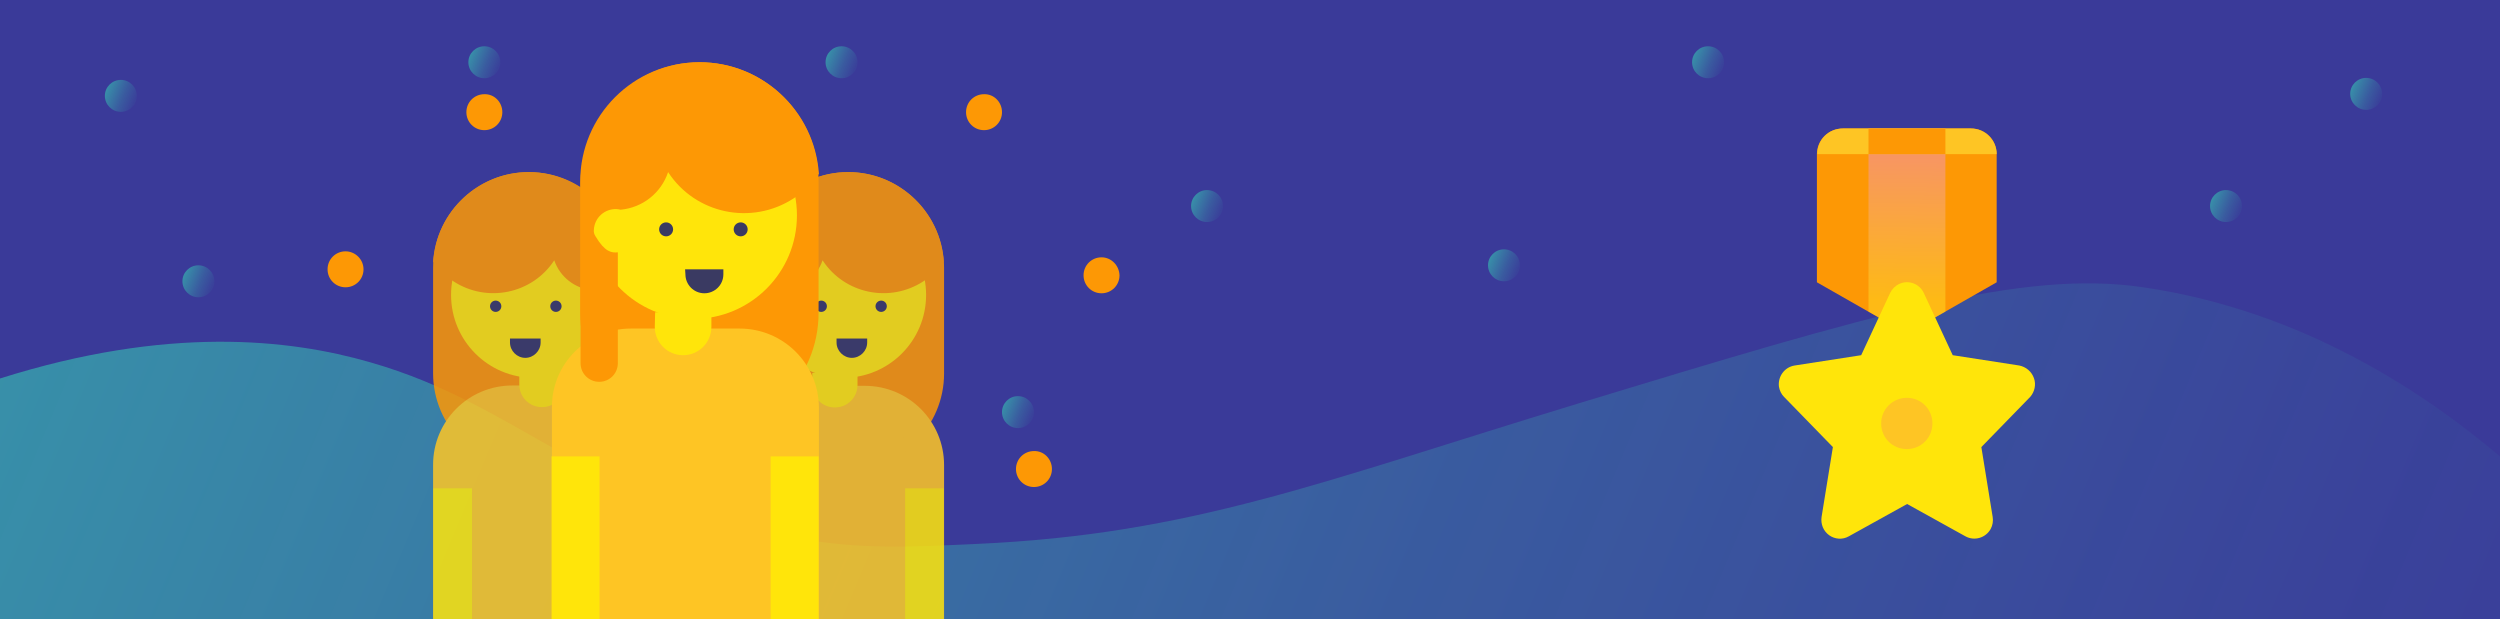 <svg xmlns="http://www.w3.org/2000/svg" xmlns:xlink="http://www.w3.org/1999/xlink" id="Layer_1" x="0" y="0" version="1.1" viewBox="0 0 751 186" xml:space="preserve" style="enable-background:new 0 0 751 186"><style type="text/css">.st0{clip-path:url(#SVGID_2_)}.st1{clip-path:url(#SVGID_4_)}.st2{opacity:.15;fill:#00ffc2;enable-background:new}.st3{fill:#3a3a99}.st4{fill:url(#SVGID_5_)}.st5{opacity:.85}.st6{fill:#fd9805}.st7{fill:#fec524}.st8{fill:#ffe50a}.st9{fill:#3a3a62}.st10{opacity:.43;fill:url(#SVGID_6_);enable-background:new}.st11{fill:url(#SVGID_7_)}.st12{fill:url(#SVGID_8_)}.st13{fill:url(#SVGID_9_)}.st14{fill:url(#SVGID_10_)}.st15{fill:url(#SVGID_11_)}.st16{fill:url(#SVGID_12_)}.st17{fill:url(#SVGID_13_)}.st18{fill:url(#SVGID_14_)}.st19{fill:url(#SVGID_15_)}.st20{fill:url(#SVGID_16_)}</style><title>Asset 10</title><g><g><g id="Layer_2"><defs><rect id="SVGID_1_" width="751" height="186" x="0"/></defs><clipPath id="SVGID_2_"><use xlink:href="#SVGID_1_" style="overflow:visible"/></clipPath><g id="Layer_1-2" class="st0"><g><defs><rect id="SVGID_3_" width="1440" height="4454" x="-540" y="-2630"/></defs><clipPath id="SVGID_4_"><use xlink:href="#SVGID_3_" style="overflow:visible"/></clipPath><g class="st1"><rect width="761" height="196" x="-5" y="-5" class="st2"/></g></g><rect width="751" height="186" x="0" class="st3"/><linearGradient id="SVGID_5_" x1="1318.091" x2="-135.479" y1="-2762.809" y2="-2154.989" gradientTransform="matrix(1 0 0 -1 -535 -2437)" gradientUnits="userSpaceOnUse"><stop offset="0" style="stop-color:#38ffbf;stop-opacity:0"/><stop offset=".09" style="stop-color:#38ffbf;stop-opacity:5.000000e-02"/><stop offset=".25" style="stop-color:#37ffbf;stop-opacity:.17"/><stop offset=".46" style="stop-color:#35ffbe;stop-opacity:.38"/><stop offset=".72" style="stop-color:#33ffbe;stop-opacity:.66"/><stop offset="1" style="stop-color:#30ffbd"/></linearGradient><path d="M751,137.1c-22.6-19-58.9-43.7-107.2-50.8c-36.1-5.4-81.2,8-170,35c-76.9,23.4-115.7,39.2-180.5,42.1 c-19.5,0.9-34.7,1.8-55-1.9c-63-11.4-81.1-39.5-127.2-52.7c-24.3-7-60.8-11-111.1,4.9V186h751V137.1z" class="st4"/><g class="st5"><path d="M158.9,140.9L158.9,140.9c-15.9,0-28.8-12.9-28.8-28.8V80.5c0-15.9,12.9-28.8,28.8-28.8h0 c15.9,0,28.8,12.9,28.8,28.8v31.6C187.6,128,174.7,140.9,158.9,140.9z" class="st6"/><path d="M194.5,186h-64.4l0,0v-46.4c0-13.1,10.6-23.8,23.8-23.8c0,0,0,0,0,0h16.9c13.1,0,23.8,10.6,23.8,23.8l0,0 L194.5,186L194.5,186z" class="st7"/><path d="M183,186h-41.3l0,0v-49.5c0-11.4,9.3-20.6,20.6-20.6c0,0,0,0,0,0l0,0c11.4,0,20.6,9.2,20.6,20.6L183,186 L183,186z" class="st7"/><path d="M162.8,122.3L162.8,122.3c-3.8,0-6.8-3-6.8-6.8l0,0V112l0,0h13.6l0,0v3.6 C169.6,119.3,166.6,122.3,162.8,122.3C162.8,122.3,162.8,122.3,162.8,122.3z" class="st8"/><circle cx="160.4" cy="88.6" r="24.9" class="st8"/><path d="M159,51.7c15.9,0.1,28.6,13.4,28.6,29.3v3.4l0,0v39.9c0,2.5-2,4.5-4.5,4.5l0,0l0,0c-2.5,0-4.5-2-4.5-4.5 l0,0V97.5c1.5,0.2,3.2-0.1,5.4-3.9c0.3-0.5,0.5-1,0.4-1.6c-0.1-2.9-2.6-5.1-5.5-4.9c-0.3,0-0.6,0.1-0.9,0.1 c-5.3-0.5-9.8-4-11.5-9c-6.6,10.1-20.2,12.9-30.3,6.3c-2.4-1.6-4.5-3.6-6.1-5.9C131.1,63.5,143.8,51.6,159,51.7z" class="st6"/><rect width="11.6" height="39.3" x="183" y="146.7" class="st8"/><rect width="11.6" height="39.3" x="130.2" y="146.7" class="st8"/><circle cx="167" cy="92" r="1.7" class="st9"/><circle cx="148.9" cy="92" r="1.7" class="st9"/><path d="M157.8,107.5L157.8,107.5c-2.5,0-4.6-2.1-4.6-4.6l0,0v-1.2l0,0h9.2l0,0v1.2 C162.4,105.4,160.3,107.5,157.8,107.5C157.8,107.5,157.8,107.5,157.8,107.5z" class="st9"/></g><g class="st5"><path d="M254.8,51.7L254.8,51.7c15.9,0,28.8,12.9,28.8,28.8v31.7c0,15.9-12.9,28.8-28.8,28.8h0 c-15.9,0-28.8-12.9-28.8-28.8V80.5C226,64.6,238.9,51.7,254.8,51.7z" class="st6"/><path d="M242.9,115.9h16.9c13.1,0,23.8,10.6,23.8,23.8l0,0V186l0,0h-64.4l0,0v-46.4 C219.1,126.5,229.7,115.9,242.9,115.9C242.9,115.9,242.9,115.9,242.9,115.9z" class="st7"/><path d="M251.3,115.9L251.3,115.9c11.4,0,20.6,9.2,20.6,20.6V186l0,0h-41.3l0,0v-49.5 C230.7,125.1,239.9,115.9,251.3,115.9z" class="st7"/><path d="M244,112h13.6l0,0v3.6c0,3.8-3,6.8-6.8,6.8l0,0c-3.8,0-6.8-3-6.8-6.8V112L244,112z" class="st8"/><circle cx="253.3" cy="88.6" r="24.9" class="st8"/><path d="M254.6,51.7C238.7,51.8,226,65.1,226,81v3.4l0,0v39.9c0,2.5,2,4.5,4.5,4.5l0,0l0,0c2.5,0,4.5-2,4.5-4.5 l0,0V97.5c-1.5,0.2-3.2-0.1-5.4-3.9c-0.3-0.5-0.5-1-0.4-1.6c0.1-2.9,2.6-5.1,5.5-4.9c0.3,0,0.6,0.1,0.9,0.1 c5.3-0.5,9.8-4,11.5-9c6.6,10.1,20.2,12.9,30.3,6.3c2.4-1.6,4.5-3.6,6.1-5.9C282.5,63.5,269.8,51.6,254.6,51.7z" class="st6"/><rect width="11.6" height="39.3" x="219.1" y="146.7" class="st8"/><rect width="11.6" height="39.3" x="271.9" y="146.7" class="st8"/><circle cx="246.7" cy="92" r="1.7" class="st9"/><circle cx="264.7" cy="92" r="1.7" class="st9"/><path d="M251.3,101.7h9.2l0,0v1.2c0,2.5-2.1,4.6-4.6,4.6l0,0l0,0c-2.5,0-4.6-2.1-4.6-4.6c0,0,0,0,0,0L251.3,101.7 L251.3,101.7z" class="st9"/></g><path d="M553.6,38.6h38.5c4.3,0,7.7,3.4,7.7,7.7v38.5l-27,15.4l-27-15.4V46.3C545.8,42.1,549.2,38.6,553.6,38.6 C553.5,38.6,553.5,38.6,553.6,38.6z" class="st6"/><linearGradient id="SVGID_6_" x1="573.153" x2="572.523" y1="149.03" y2="97.62" gradientTransform="matrix(1 0 0 -1 0 188)" gradientUnits="userSpaceOnUse"><stop offset="0" style="stop-color:#ee85ff"/><stop offset="1" style="stop-color:#ffe829"/></linearGradient><polygon points="584.4 38.6 561.3 38.6 561.3 93.6 572.8 100.2 584.4 93.6" class="st10"/><path d="M611,113.6c-0.7-2-2.4-3.4-4.4-3.8l-20-3.1l-8.7-18.7c-1.3-2.8-4.6-4-7.4-2.7c-1.2,0.6-2.1,1.5-2.7,2.7 l-8.7,18.7l-20,3.1c-3.1,0.5-5.1,3.4-4.7,6.4c0.2,1.1,0.7,2.2,1.5,3l14.7,15.1l-3.4,21c-0.3,2.1,0.5,4.2,2.3,5.5 c1.7,1.2,4,1.4,5.9,0.3l17.5-9.7l17.5,9.7c2.7,1.5,6.1,0.5,7.6-2.2c0.6-1.1,0.8-2.4,0.6-3.6l-3.4-21l14.7-15.1 C611.2,117.7,611.7,115.5,611,113.6z" class="st8"/><path d="M572.8,119.5c4.3,0,7.7,3.4,7.7,7.7s-3.4,7.7-7.7,7.7c-4.3,0-7.7-3.4-7.7-7.7l0,0 C565.1,122.9,568.6,119.5,572.8,119.5z" class="st7"/><path d="M592.1,38.6h-38.5c-4.3,0-7.7,3.4-7.7,7.7h53.9C599.8,42.1,596.3,38.6,592.1,38.6L592.1,38.6z" class="st7"/><rect width="23.1" height="7.7" x="561.3" y="38.6" class="st6"/><path d="M210.1,18.7L210.1,18.7c19.8,0,35.8,16,35.8,35.8V94c0,19.8-16,35.8-35.8,35.8l0,0 c-19.8,0-35.8-16-35.8-35.8V54.5C174.3,34.7,190.3,18.7,210.1,18.7z" class="st6"/><path d="M189.5,98.7h32.7c13.1,0,23.8,10.6,23.8,23.8V186l0,0h-80.2l0,0v-63.6C165.7,109.3,176.3,98.7,189.5,98.7 C189.4,98.7,189.4,98.7,189.5,98.7z" class="st7"/><path d="M203.9,98.7h3.9c13.1,0,23.8,10.6,23.8,23.8V186l0,0h-51.4l0,0v-63.6C180.1,109.3,190.7,98.7,203.9,98.7 C203.8,98.7,203.9,98.7,203.9,98.7z" class="st7"/><path d="M196.8,93.8h16.9l0,0v4.4c0,4.7-3.8,8.5-8.5,8.5l0,0l0,0c-4.7,0-8.5-3.8-8.5-8.5c0,0,0,0,0,0L196.8,93.8 L196.8,93.8z" class="st8"/><circle cx="208.3" cy="64.7" r="31.1" class="st8"/><path d="M210,18.7c-19.8,0.1-35.6,16.7-35.6,36.5v4.2l0,0v49.7c0,3.1,2.5,5.6,5.6,5.6c0,0,0,0,0,0l0,0 c3.1,0,5.6-2.5,5.6-5.6l0,0V75.8c-1.9,0.2-3.9-0.1-6.7-4.8c-0.4-0.6-0.6-1.3-0.5-2c0.2-3.6,3.2-6.3,6.8-6.2 c0.4,0,0.8,0.1,1.2,0.2c6.6-0.6,12.2-5,14.3-11.3c8.2,12.6,25.1,16.1,37.7,7.9c3-1.9,5.5-4.5,7.6-7.4 C244.7,33.3,228.9,18.6,210,18.7z" class="st6"/><rect width="14.4" height="48.9" x="165.7" y="137.1" class="st8"/><rect width="14.4" height="48.9" x="231.5" y="137.1" class="st8"/><circle cx="200.1" cy="68.9" r="2.1" class="st9"/><circle cx="222.5" cy="68.9" r="2.1" class="st9"/><path d="M205.8,80.9h11.5l0,0v1.5c0,3.2-2.6,5.7-5.7,5.7l0,0l0,0c-3.2,0-5.7-2.6-5.7-5.7l0,0L205.8,80.9L205.8,80.9 z" class="st9"/><linearGradient id="SVGID_7_" x1="41.778" x2="22.368" y1="156.865" y2="164.975" gradientTransform="matrix(1 0 0 -1 0 188)" gradientUnits="userSpaceOnUse"><stop offset="0" style="stop-color:#38ffbf;stop-opacity:0"/><stop offset=".09" style="stop-color:#38ffbf;stop-opacity:5.000000e-02"/><stop offset=".25" style="stop-color:#37ffbf;stop-opacity:.17"/><stop offset=".46" style="stop-color:#35ffbe;stop-opacity:.38"/><stop offset=".72" style="stop-color:#33ffbe;stop-opacity:.66"/><stop offset="1" style="stop-color:#30ffbd"/></linearGradient><circle cx="36.3" cy="28.8" r="4.8" class="st11"/><linearGradient id="SVGID_8_" x1="150.972" x2="131.562" y1="167.014" y2="175.124" gradientTransform="matrix(1 0 0 -1 0 188)" gradientUnits="userSpaceOnUse"><stop offset="0" style="stop-color:#38ffbf;stop-opacity:0"/><stop offset=".09" style="stop-color:#38ffbf;stop-opacity:5.000000e-02"/><stop offset=".25" style="stop-color:#37ffbf;stop-opacity:.17"/><stop offset=".46" style="stop-color:#35ffbe;stop-opacity:.38"/><stop offset=".72" style="stop-color:#33ffbe;stop-opacity:.66"/><stop offset="1" style="stop-color:#30ffbd"/></linearGradient><circle cx="145.5" cy="18.7" r="4.8" class="st12"/><linearGradient id="SVGID_9_" x1="311.228" x2="291.828" y1="61.934" y2="70.044" gradientTransform="matrix(1 0 0 -1 0 188)" gradientUnits="userSpaceOnUse"><stop offset="0" style="stop-color:#38ffbf;stop-opacity:0"/><stop offset=".09" style="stop-color:#38ffbf;stop-opacity:5.000000e-02"/><stop offset=".25" style="stop-color:#37ffbf;stop-opacity:.17"/><stop offset=".46" style="stop-color:#35ffbe;stop-opacity:.38"/><stop offset=".72" style="stop-color:#33ffbe;stop-opacity:.66"/><stop offset="1" style="stop-color:#30ffbd"/></linearGradient><circle cx="305.8" cy="123.8" r="4.8" class="st13"/><linearGradient id="SVGID_10_" x1="368.041" x2="348.641" y1="123.823" y2="131.933" gradientTransform="matrix(1 0 0 -1 0 188)" gradientUnits="userSpaceOnUse"><stop offset="0" style="stop-color:#38ffbf;stop-opacity:0"/><stop offset=".09" style="stop-color:#38ffbf;stop-opacity:5.000000e-02"/><stop offset=".25" style="stop-color:#37ffbf;stop-opacity:.17"/><stop offset=".46" style="stop-color:#35ffbe;stop-opacity:.38"/><stop offset=".72" style="stop-color:#33ffbe;stop-opacity:.66"/><stop offset="1" style="stop-color:#30ffbd"/></linearGradient><circle cx="362.6" cy="61.9" r="4.8" class="st14"/><linearGradient id="SVGID_11_" x1="457.288" x2="437.878" y1="105.985" y2="114.095" gradientTransform="matrix(1 0 0 -1 0 188)" gradientUnits="userSpaceOnUse"><stop offset="0" style="stop-color:#38ffbf;stop-opacity:0"/><stop offset=".09" style="stop-color:#38ffbf;stop-opacity:5.000000e-02"/><stop offset=".25" style="stop-color:#37ffbf;stop-opacity:.17"/><stop offset=".46" style="stop-color:#35ffbe;stop-opacity:.38"/><stop offset=".72" style="stop-color:#33ffbe;stop-opacity:.66"/><stop offset="1" style="stop-color:#30ffbd"/></linearGradient><circle cx="451.8" cy="79.7" r="4.8" class="st15"/><linearGradient id="SVGID_12_" x1="518.561" x2="499.161" y1="167.013" y2="175.123" gradientTransform="matrix(1 0 0 -1 0 188)" gradientUnits="userSpaceOnUse"><stop offset="0" style="stop-color:#38ffbf;stop-opacity:0"/><stop offset=".09" style="stop-color:#38ffbf;stop-opacity:5.000000e-02"/><stop offset=".25" style="stop-color:#37ffbf;stop-opacity:.17"/><stop offset=".46" style="stop-color:#35ffbe;stop-opacity:.38"/><stop offset=".72" style="stop-color:#33ffbe;stop-opacity:.66"/><stop offset="1" style="stop-color:#30ffbd"/></linearGradient><circle cx="513.1" cy="18.7" r="4.8" class="st16"/><linearGradient id="SVGID_13_" x1="674.191" x2="654.791" y1="123.823" y2="131.933" gradientTransform="matrix(1 0 0 -1 0 188)" gradientUnits="userSpaceOnUse"><stop offset="0" style="stop-color:#38ffbf;stop-opacity:0"/><stop offset=".09" style="stop-color:#38ffbf;stop-opacity:5.000000e-02"/><stop offset=".25" style="stop-color:#37ffbf;stop-opacity:.17"/><stop offset=".46" style="stop-color:#35ffbe;stop-opacity:.38"/><stop offset=".72" style="stop-color:#33ffbe;stop-opacity:.66"/><stop offset="1" style="stop-color:#30ffbd"/></linearGradient><circle cx="668.7" cy="61.9" r="4.8" class="st17"/><linearGradient id="SVGID_14_" x1="716.308" x2="696.908" y1="157.484" y2="165.594" gradientTransform="matrix(1 0 0 -1 0 188)" gradientUnits="userSpaceOnUse"><stop offset="0" style="stop-color:#38ffbf;stop-opacity:0"/><stop offset=".09" style="stop-color:#38ffbf;stop-opacity:5.000000e-02"/><stop offset=".25" style="stop-color:#37ffbf;stop-opacity:.17"/><stop offset=".46" style="stop-color:#35ffbe;stop-opacity:.38"/><stop offset=".72" style="stop-color:#33ffbe;stop-opacity:.66"/><stop offset="1" style="stop-color:#30ffbd"/></linearGradient><circle cx="710.8" cy="28.2" r="4.8" class="st18"/><linearGradient id="SVGID_15_" x1="65.098" x2="45.688" y1="101.175" y2="109.285" gradientTransform="matrix(1 0 0 -1 0 188)" gradientUnits="userSpaceOnUse"><stop offset="0" style="stop-color:#38ffbf;stop-opacity:0"/><stop offset=".09" style="stop-color:#38ffbf;stop-opacity:5.000000e-02"/><stop offset=".25" style="stop-color:#37ffbf;stop-opacity:.17"/><stop offset=".46" style="stop-color:#35ffbe;stop-opacity:.38"/><stop offset=".72" style="stop-color:#33ffbe;stop-opacity:.66"/><stop offset="1" style="stop-color:#30ffbd"/></linearGradient><circle cx="59.6" cy="84.5" r="4.8" class="st19"/><linearGradient id="SVGID_16_" x1="258.292" x2="238.882" y1="167.014" y2="175.124" gradientTransform="matrix(1 0 0 -1 0 188)" gradientUnits="userSpaceOnUse"><stop offset="0" style="stop-color:#38ffbf;stop-opacity:0"/><stop offset=".09" style="stop-color:#38ffbf;stop-opacity:5.000000e-02"/><stop offset=".25" style="stop-color:#37ffbf;stop-opacity:.17"/><stop offset=".46" style="stop-color:#35ffbe;stop-opacity:.38"/><stop offset=".72" style="stop-color:#33ffbe;stop-opacity:.66"/><stop offset="1" style="stop-color:#30ffbd"/></linearGradient><circle cx="252.8" cy="18.7" r="4.8" class="st20"/><path id="_Path_" d="M301,33.7c0,3-2.4,5.4-5.4,5.4c-3,0-5.4-2.4-5.4-5.4c0-3,2.4-5.4,5.4-5.4h0 C298.6,28.2,301,30.7,301,33.7" class="st6"/><path id="_Path_2" d="M336.3,82.7c0,3-2.4,5.4-5.4,5.4c-3,0-5.4-2.4-5.4-5.4c0-3,2.4-5.4,5.4-5.4h0 C333.8,77.3,336.2,79.7,336.3,82.7" class="st6"/><path id="_Path_3" d="M316,140.9c0,3-2.4,5.4-5.4,5.4c-3,0-5.4-2.4-5.4-5.4c0-3,2.4-5.4,5.4-5.4h0 C313.6,135.4,316,137.9,316,140.9" class="st6"/><path id="_Path_4" d="M150.9,33.7c0,3-2.4,5.4-5.4,5.4c-3,0-5.4-2.4-5.4-5.4c0-3,2.4-5.4,5.4-5.4h0 C148.5,28.2,150.9,30.7,150.9,33.7" class="st6"/><path id="_Path_5" d="M109.2,80.9c0,3-2.4,5.4-5.4,5.4c-3,0-5.4-2.4-5.4-5.4c0-3,2.4-5.4,5.4-5.4h0 C106.7,75.5,109.2,77.9,109.2,80.9" class="st6"/></g></g></g></g></svg>